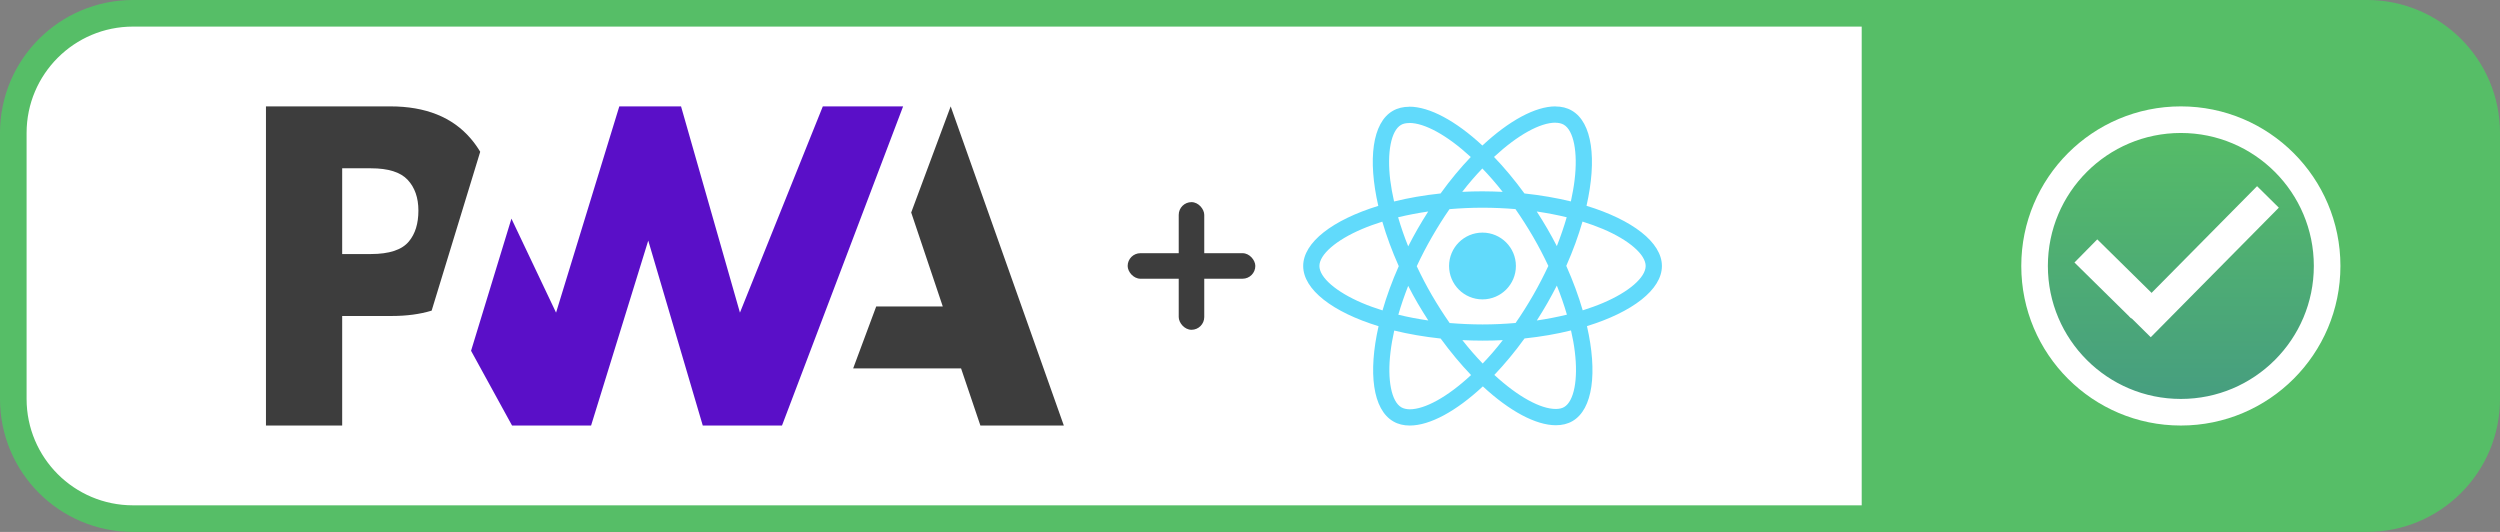 <svg width="94" height="20" viewBox="0 0 94 20" fill="none" xmlns="http://www.w3.org/2000/svg">
<rect x="0" y="0" width="94" height="20" fill="#808080" stroke="none"/>
<path d="M70.5 0.5H89C91.485 0.5 93.5 2.515 93.5 5V15C93.5 17.485 91.485 19.5 89 19.5H70.5V0.5Z" fill="#56BE67" stroke="#56BE67"/>
<circle cx="82" cy="10" r="5.5" fill="url(#paint0_linear)" stroke="white"/>
<rect x="80.05" y="11.871" width="6.85" height="1.15" transform="rotate(-45.326 80.05 11.871)" fill="white"/>
<rect x="78.857" y="9" width="3" height="1.222" transform="rotate(44.567 78.857 9)" fill="white"/>
<path d="M5 0.5H70.5V19.5H5C2.515 19.5 0.5 17.485 0.5 15V5C0.5 2.515 2.515 0.5 5 0.5Z" fill="white" stroke="#56BE67"/>
<path d="M32.079 13.851L32.946 11.522H35.448L34.261 7.99L35.746 4L40 16H36.863L36.136 13.851H32.079Z" fill="#3D3D3D"/>
<path d="M29.403 16L33.957 4L30.938 4L27.822 11.755L25.607 4H23.286L20.908 11.755L19.23 8.221L17.712 13.19L19.253 16H22.225L24.374 9.046L26.424 16H29.403Z" fill="#5A0FC8"/>
<path d="M12.866 11.881H14.726C15.289 11.881 15.791 11.814 16.23 11.68L16.711 10.106L18.056 5.707C17.953 5.534 17.836 5.371 17.705 5.217C17.015 4.406 16.005 4 14.675 4H10V16H12.866V11.881ZM15.328 6.761C15.597 7.049 15.732 7.435 15.732 7.918C15.732 8.405 15.613 8.791 15.376 9.076C15.116 9.394 14.638 9.552 13.941 9.552H12.866V6.328H13.948C14.598 6.328 15.058 6.472 15.328 6.761Z" fill="#3D3D3D"/>
<rect x="44.32" y="7.6" width="0.96" height="4.8" rx="0.48" fill="#3D3D3D"/>
<rect x="42.4" y="9.52" width="4.8" height="0.96" rx="0.48" fill="#3D3D3D"/>
<path d="M62.488 10.001C62.488 9.109 61.369 8.263 59.653 7.738C60.049 5.991 59.873 4.602 59.098 4.157C58.919 4.052 58.71 4.003 58.482 4.003V4.615C58.608 4.615 58.71 4.64 58.795 4.687C59.169 4.901 59.332 5.717 59.205 6.766C59.175 7.024 59.125 7.296 59.065 7.573C58.526 7.442 57.938 7.34 57.319 7.274C56.948 6.766 56.563 6.304 56.175 5.901C57.072 5.068 57.913 4.612 58.485 4.612V4C57.729 4 56.739 4.538 55.738 5.472C54.738 4.544 53.748 4.011 52.992 4.011V4.623C53.561 4.623 54.405 5.077 55.301 5.903C54.916 6.307 54.531 6.766 54.166 7.274C53.544 7.34 52.956 7.442 52.417 7.576C52.354 7.301 52.307 7.035 52.274 6.78C52.145 5.73 52.305 4.915 52.676 4.698C52.758 4.648 52.865 4.626 52.992 4.626V4.014C52.761 4.014 52.552 4.063 52.37 4.168C51.598 4.612 51.425 6 51.824 7.741C50.113 8.268 49 9.111 49 10.001C49 10.894 50.119 11.74 51.834 12.265C51.439 14.011 51.614 15.401 52.39 15.846C52.569 15.951 52.777 16 53.008 16C53.764 16 54.754 15.462 55.755 14.528C56.756 15.456 57.745 15.989 58.501 15.989C58.732 15.989 58.941 15.94 59.123 15.835C59.895 15.39 60.068 14.003 59.67 12.262C61.374 11.737 62.488 10.891 62.488 10.001ZM58.908 8.169C58.806 8.524 58.68 8.889 58.537 9.254C58.424 9.035 58.306 8.815 58.177 8.595C58.05 8.375 57.916 8.161 57.781 7.952C58.171 8.01 58.548 8.081 58.908 8.169ZM57.649 11.095C57.435 11.465 57.215 11.817 56.986 12.144C56.577 12.179 56.162 12.199 55.744 12.199C55.329 12.199 54.914 12.179 54.507 12.146C54.279 11.82 54.056 11.471 53.841 11.103C53.632 10.743 53.443 10.378 53.27 10.01C53.44 9.642 53.632 9.274 53.839 8.914C54.053 8.543 54.273 8.191 54.501 7.864C54.911 7.829 55.326 7.81 55.744 7.81C56.159 7.81 56.574 7.829 56.981 7.862C57.209 8.189 57.432 8.537 57.646 8.905C57.855 9.265 58.045 9.631 58.218 9.999C58.045 10.367 57.855 10.735 57.649 11.095ZM58.537 10.738C58.685 11.105 58.812 11.474 58.916 11.831C58.556 11.918 58.177 11.993 57.784 12.05C57.919 11.839 58.053 11.622 58.18 11.399C58.306 11.18 58.424 10.957 58.537 10.738ZM55.749 13.668C55.494 13.404 55.238 13.111 54.985 12.789C55.233 12.8 55.485 12.808 55.741 12.808C55.999 12.808 56.255 12.803 56.505 12.789C56.258 13.111 56.002 13.404 55.749 13.668ZM53.704 12.05C53.313 11.993 52.937 11.921 52.577 11.833C52.678 11.479 52.805 11.114 52.948 10.748C53.061 10.968 53.179 11.188 53.308 11.408C53.437 11.627 53.569 11.842 53.704 12.05ZM55.736 6.335C55.991 6.598 56.247 6.892 56.5 7.214C56.252 7.203 55.999 7.194 55.744 7.194C55.485 7.194 55.23 7.2 54.98 7.214C55.227 6.892 55.483 6.598 55.736 6.335ZM53.701 7.952C53.566 8.164 53.432 8.381 53.305 8.603C53.179 8.823 53.061 9.043 52.948 9.263C52.799 8.894 52.673 8.526 52.569 8.169C52.929 8.084 53.308 8.01 53.701 7.952ZM51.213 11.391C50.24 10.976 49.61 10.433 49.61 10.001C49.61 9.57 50.24 9.024 51.213 8.612C51.45 8.51 51.708 8.419 51.975 8.334C52.131 8.873 52.338 9.433 52.593 10.007C52.34 10.578 52.137 11.136 51.983 11.671C51.711 11.586 51.452 11.493 51.213 11.391ZM52.692 15.316C52.318 15.102 52.156 14.286 52.283 13.237C52.313 12.979 52.362 12.707 52.423 12.429C52.962 12.561 53.55 12.663 54.169 12.729C54.54 13.237 54.925 13.698 55.312 14.102C54.416 14.934 53.575 15.39 53.003 15.39C52.879 15.387 52.775 15.363 52.692 15.316ZM59.213 13.223C59.343 14.272 59.183 15.088 58.812 15.305C58.73 15.354 58.622 15.377 58.496 15.377C57.927 15.377 57.083 14.923 56.187 14.097C56.571 13.693 56.956 13.234 57.322 12.726C57.943 12.66 58.532 12.559 59.07 12.424C59.134 12.701 59.183 12.968 59.213 13.223ZM60.272 11.391C60.035 11.493 59.777 11.583 59.51 11.669C59.354 11.13 59.147 10.57 58.892 9.996C59.145 9.425 59.348 8.867 59.502 8.331C59.774 8.417 60.033 8.51 60.275 8.612C61.248 9.026 61.877 9.57 61.877 10.001C61.875 10.433 61.245 10.979 60.272 11.391Z" fill="#61DAFB"/>
<path d="M55.741 11.257C56.435 11.257 56.998 10.695 56.998 10.001C56.998 9.308 56.435 8.746 55.741 8.746C55.047 8.746 54.485 9.308 54.485 10.001C54.485 10.695 55.047 11.257 55.741 11.257Z" fill="#61DAFB"/>
<defs>
<linearGradient id="paint0_linear" x1="82" y1="4" x2="82" y2="16" gradientUnits="userSpaceOnUse">
<stop stop-color="#57BF65"/>
<stop offset="1" stop-color="#459B82"/>
</linearGradient>
</defs>
</svg>
